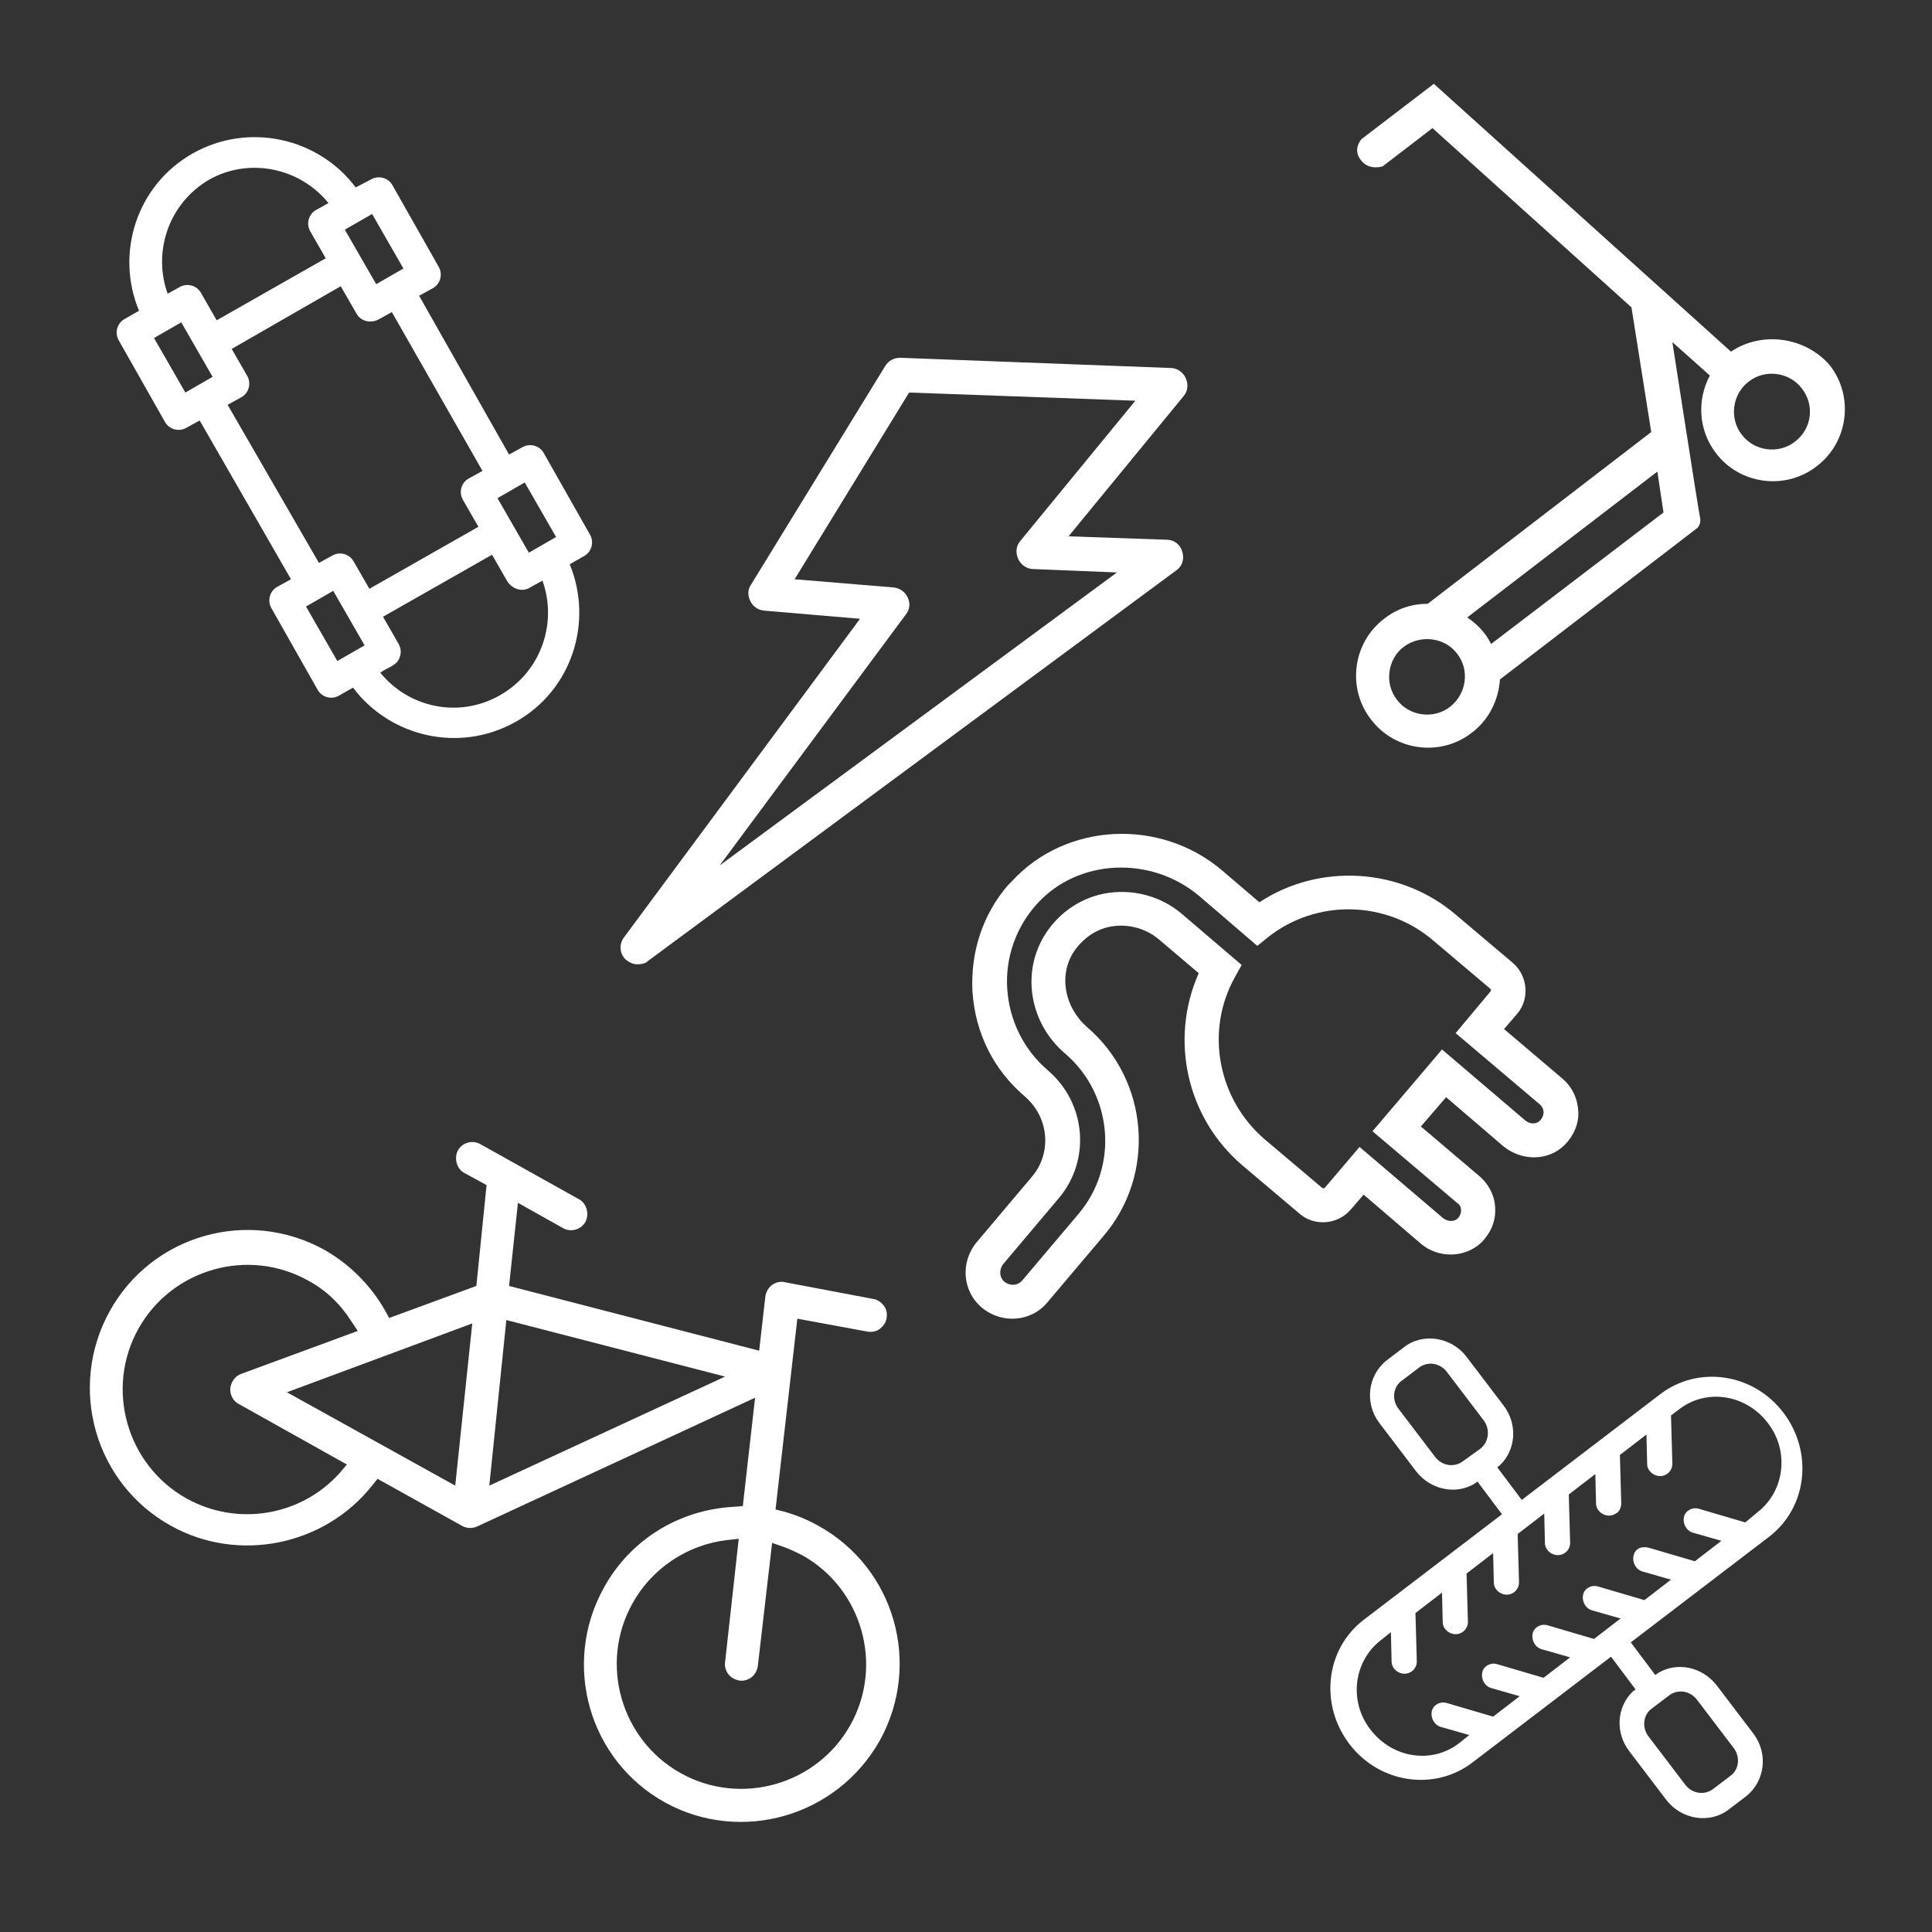 <?xml version="1.0" encoding="utf-8"?>
<!-- Generator: Adobe Illustrator 25.4.1, SVG Export Plug-In . SVG Version: 6.00 Build 0)  -->
<svg version="1.1" id="Layer_1" xmlns="http://www.w3.org/2000/svg" xmlns:xlink="http://www.w3.org/1999/xlink" x="0px" y="0px"
	 viewBox="0 0 283.5 283.5" style="enable-background:new 0 0 283.5 283.5;" xml:space="preserve">
<rect x="0" y="0" width="283.5" height="283.5" fill="#333333" stroke="none"/>
<style type="text/css">
	.st0{fill:#ffffff;}
</style>
<g>
	<g>
		<path class="st0" d="M93.5,141.5c-0.6,0-1.2-0.3-1.7-0.7c-0.9-0.9-1-2.3-0.2-3.3l34.6-46.7l-14.1-1.2c-0.9-0.1-1.6-0.6-2-1.4
			c-0.4-0.8-0.4-1.7,0.1-2.4l19.7-32.1c0.5-0.8,1.3-1.2,2.2-1.2l39.7,1.5c0.9,0,1.8,0.6,2.2,1.5c0.4,0.9,0.3,1.9-0.3,2.6l-16.9,20.6
			l14.4,0.5c1.1,0,2,0.7,2.3,1.8c0.3,1,0,2.1-0.9,2.7L95.1,141C94.7,141.4,94.1,141.5,93.5,141.5z M116.6,85l14.5,1.2
			c0.9,0.1,1.7,0.6,2.1,1.5c0.4,0.8,0.3,1.8-0.3,2.5L105.6,127L163.9,84l-12.3-0.5c-0.9,0-1.8-0.6-2.2-1.5c-0.4-0.9-0.3-1.9,0.3-2.6
			l16.9-20.6l-33.2-1.2L116.6,85z"/>
	</g>
	<g>
		<g>
			<g>
				<path class="st0" d="M147.9,129.9c0.2-0.2,0.4-0.4,0.6-0.6c7.9-8.6,21.7-9.3,30.8-1.6l5.5,4.7c8.8-5.8,20.7-5.1,28.8,1.8
					l8.4,7.1c2.2,1.9,2.5,5.3,0.6,7.5l-1.9,2.2l8.6,7.3c1.4,1.2,2.2,2.9,2.3,4.8c0.1,1.8-0.7,3.6-2,4.9c-2.4,2.4-6.3,2.4-9,0.2
					l-8.4-7.2l-3.7,4.3l8.6,7.3c1.4,1.2,2.3,3,2.3,4.8c0.1,1.8-0.7,3.6-2,4.9c-2.4,2.3-6.3,2.4-8.9,0.2l-8.4-7.2l-1.9,2.2
					c-1.9,2.2-5.3,2.5-7.5,0.6l-8.4-7.1c-8.2-7-10.7-18.5-6.4-28.2l-5.9-5c-1.8-1.5-4.2-2.2-6.6-1.9c-2.4,0.3-4.4,1.7-5.8,3.7
					c-2.3,3.5-1.4,8.2,1.9,11.1c9.1,7.8,10.2,21.6,2.4,30.7l-8.2,9.7c-2.4,2.9-6.7,3.2-9.6,0.8c-2.9-2.4-3.2-6.7-0.8-9.6l8.1-9.6
					c3-3.5,2.5-8.7-0.9-11.7l-0.1-0.1c-4.6-3.9-7.3-9.3-7.7-15.4C142.4,139.7,144.2,134.2,147.9,129.9z M218.7,145.5
					c0.1-0.1,0.1-0.3,0-0.4l-8.4-7.1c-6.9-5.9-17.1-6.1-24.2-0.5l-1.6,1.3l-8.5-7.3c-7.1-6-17.8-5.5-23.8,1.1
					c-3.1,3.4-4.7,7.9-4.4,12.5c0.3,4.6,2.4,8.9,5.9,11.9l0.1,0.1c5.6,4.8,6.3,13.2,1.5,18.8l-8.1,9.6c-0.6,0.8-0.6,1.9,0.2,2.6
					c0.8,0.6,1.9,0.6,2.6-0.2l8.2-9.7c6-7,5.1-17.6-1.9-23.6c-5.3-4.5-6.5-12.1-2.8-17.7c2.1-3.2,5.5-5.4,9.3-5.9
					c3.8-0.5,7.6,0.6,10.5,3l8.9,7.6l-1,1.8c-4.4,7.9-2.5,17.9,4.4,23.8l8.4,7.1c0.1,0.1,0.3,0.1,0.4,0l5.1-6l12.2,10.4
					c0.7,0.6,1.7,0.6,2.2,0.1c0.4-0.4,0.5-0.9,0.5-1.2c0-0.3-0.1-0.8-0.6-1.1l-12.4-10.5l10.2-12l12.2,10.4c0.7,0.6,1.7,0.6,2.2,0
					c0.4-0.4,0.5-0.9,0.5-1.2c0-0.3-0.1-0.7-0.5-1.1l-12.4-10.5L218.7,145.5z"/>
			</g>
		</g>
	</g>
	<g>
		<path class="st0" d="M236.4,243.1l3.6,4.8l-0.4,0.3c-2.4,2.3-2.6,6.1-0.5,8.8l5.4,7.1c2.2,2.9,6.4,3.6,9.2,1.4l2.5-1.9
			c2.8-2.2,3.3-6.3,1.1-9.2l-5.4-7.1c-2.1-2.7-5.8-3.5-8.6-1.8l-0.4,0.3l-3.6-4.8l20.3-15.5c5.6-4.3,6.5-12.4,2.1-18.2
			c-4.4-5.8-12.5-7-18.1-2.7l-20.3,15.5l-3.6-4.8l0.4-0.3c2.4-2.3,2.6-6.1,0.5-8.8l-5.4-7.1c-2.2-2.9-6.4-3.6-9.2-1.4l-2.5,1.9
			c-2.8,2.2-3.3,6.3-1.1,9.2l5.4,7.1c2.1,2.7,5.8,3.5,8.6,1.8l0.4-0.3l3.6,4.8l-20.3,15.5c-5.6,4.3-6.5,12.4-2.1,18.2
			c4.4,5.8,12.5,7,18.1,2.7L236.4,243.1z M244.9,248.8c1.3-1,3.1-0.7,4.1,0.6l5.4,7.1c1,1.3,0.8,3.2-0.5,4.1l-2.5,1.9
			c-1.3,1-3.1,0.7-4.1-0.6l-5.4-7.1c-1-1.3-0.8-3.2,0.5-4.1L244.9,248.8z M214.7,214.4c-1.3,1-3.1,0.7-4.1-0.6l-5.4-7.1
			c-1-1.3-0.8-3.2,0.5-4.1l2.5-1.9c1.3-1,3.1-0.7,4.1,0.6l5.4,7.1c1,1.3,0.8,3.2-0.5,4.2L214.7,214.4z M256.1,223.4l-6.8-2
			c-1-0.3-2,0.3-2.2,1.2c-0.2,0.9,0.3,2,1.3,2.3l4.2,1.2l-3.9,3l-6.8-2c-0.5-0.1-1-0.1-1.4,0.1c-0.4,0.2-0.7,0.6-0.8,1.1
			c-0.2,0.9,0.3,2,1.3,2.3l4.2,1.2l-3.9,3l-6.8-2c-1-0.3-2,0.3-2.2,1.2c-0.2,0.9,0.3,2,1.3,2.3l4.2,1.2l-3.9,3l-6.8-2
			c-1-0.3-2,0.3-2.2,1.2c-0.2,0.9,0.3,2,1.3,2.3l4.2,1.2l-3.9,3l-6.8-2c-1-0.3-2,0.3-2.2,1.2c-0.2,0.9,0.3,2,1.3,2.3l4.2,1.2l-3.9,3
			l-6.8-2c-1-0.3-2,0.3-2.2,1.2c-0.2,0.9,0.3,2,1.3,2.3l4.2,1.2l-1.5,1.2c-4,3.1-9.8,2.2-13-2c-3.2-4.1-2.5-10,1.5-13.1l1.5-1.2
			l0.1,4.3c0,1,0.9,1.8,1.9,1.8c1,0,1.8-0.8,1.8-1.8l-0.2-7.1l3.9-3l0.1,4.3c0,1,0.9,1.8,1.9,1.8c1,0,1.8-0.8,1.8-1.8l-0.2-7.1
			l3.9-3l0.1,4.3c0,1,0.9,1.8,1.9,1.8c1,0,1.8-0.8,1.8-1.8l-0.2-7.1l3.9-3l0.1,4.3c0,1,0.9,1.8,1.9,1.8c1,0,1.8-0.8,1.8-1.8
			l-0.2-7.1l3.9-3l0.1,4.3c0,1,0.9,1.8,1.9,1.8c0.5,0,0.9-0.2,1.3-0.5c0.3-0.3,0.5-0.8,0.5-1.3l-0.2-7.1l3.9-3l0.1,4.3
			c0,1,0.9,1.8,1.9,1.8c1,0,1.8-0.8,1.8-1.8l-0.2-7.1l1.2-0.9c4-3.1,9.8-2.2,13,2c3.2,4.1,2.5,10-1.5,13.1L256.1,223.4z"/>
	</g>
	<g>
		<g>
			<path class="st0" d="M52.2,27.5c-5.5-7.3-15.7-9.6-23.9-5c-8.3,4.7-11.4,14.7-7.9,23.1l-2.1,1.2c-1.1,0.6-1.5,2-0.9,3.1l6.8,12
				c0.6,1.1,2,1.5,3.1,0.9l2-1.1L42.7,85l-2,1.1c-1.1,0.6-1.5,2-0.9,3.1l6.8,12c0.6,1.1,2,1.5,3.1,0.9l2.1-1.2
				c5.4,7.2,15.6,9.7,23.9,5c8.2-4.6,11.4-14.6,7.9-23.1l2.1-1.2c1.1-0.6,1.5-2,0.9-3.1l-6.8-12c-0.6-1.1-2-1.5-3.1-0.9l-2,1.1
				L61.5,43.4l2-1.1c1.1-0.6,1.5-2,0.9-3.1l-6.8-12c-0.6-1.1-2-1.5-3.1-0.9L52.2,27.5z M22.6,49.6l4-2.3l4.6,8l-4,2.3L22.6,49.6z
				 M44.9,89l4-2.3l4.6,8l-4,2.3L44.9,89z M77.8,86.2l1.8-1c2.2,6.1-0.1,13.3-6.2,16.8c-6.1,3.5-13.5,1.8-17.6-3.3
				c1.3-0.9,2.5-1,2.9-2.4c0.2-0.6,0.1-1.2-0.2-1.8l-2.3-4l16-9.1l2.3,4C75.3,86.5,76.7,86.9,77.8,86.2L77.8,86.2z M81.6,78.8
				l-4,2.3l-4.6-8l4-2.3L81.6,78.8z M55.5,46.9l2-1.1l13.3,23.3l-2,1.1c-1.1,0.6-1.5,2-0.9,3.1l2.3,4l-16,9.1l-2.3-4
				c-0.6-1.1-2-1.5-3.1-0.9l-2,1.1L33.4,59.4l2-1.1c1.1-0.6,1.5-2,0.9-3.1l-2.3-4L50,42l2.3,4C52.9,47.1,54.3,47.5,55.5,46.9z
				 M59.2,39.4l-4,2.3l-4.6-8l4-2.3L59.2,39.4z M48.2,29.8l-1.8,1c-1.1,0.6-1.5,2-0.9,3.1l2.3,4l-16,9.1l-2.3-4
				c-0.6-1.1-2-1.5-3.1-0.9l-1.8,1c-2.2-6.1,0.1-13.3,6.2-16.8C36.6,23.1,44,24.6,48.2,29.8L48.2,29.8z"/>
		</g>
	</g>
	<g>
		<path class="st0" d="M129.1,255.4c6.2-11.2,2.2-25.3-9-31.5c-1.6-0.9-3.3-1.6-5.1-2.1l-1.2-0.3l3.2-28l10.3,1.9
			c0.6,0.1,1.3,0,1.8-0.4c0.5-0.4,0.9-0.9,1-1.6c0.1-0.6,0-1.3-0.4-1.8c-0.4-0.5-0.9-0.9-1.6-1l-13.2-2.5c-1.3-0.1-2.4,0.8-2.6,2.2
			l-0.9,7.9l-36.7-9.5l1.3-12.2l6.6,3.7c1.2,0.7,2.7,0.2,3.3-0.9s0.2-2.7-0.9-3.3l-14.5-8.1c-1.2-0.7-2.7-0.2-3.3,0.9
			s-0.2,2.7,0.9,3.3l3.3,1.8l-1.5,14.8l-12.8,4.7l-0.6-1.1c-2.1-3.7-5.2-6.8-8.9-8.9c-11.2-6.2-25.3-2.2-31.5,9
			c-6.2,11.2-2.2,25.3,9,31.5c9.9,5.5,22.5,2.9,29.5-5.9l0.8-1l12.4,6.9c0.7,0.4,1.5,0.4,2.2,0.1l40.8-18.9L109,221l-1.2,0.1
			c-8.1,0.4-15.3,4.8-19.2,11.9c-6.2,11.2-2.2,25.3,9,31.5C108.7,270.6,122.8,266.6,129.1,255.4z M49.8,216.2
			c-5.7,6.3-15,7.8-22.4,3.7c-8.8-4.9-12-16.1-7.1-24.9c4.9-8.8,16.1-12,24.9-7.1c2.6,1.4,4.7,3.4,6.3,5.9l1,1.5l-17.1,6.3
			c-0.9,0.3-1.5,1.2-1.6,2.1c-0.1,0.9,0.4,1.9,1.2,2.3l15.9,8.9L49.8,216.2z M42.1,204.3l27.2-10.1l-2.5,23.8L42.1,204.3z M71.8,218
			l2.5-24.3l32.1,8.3L71.8,218z M99.9,260.2c-8.8-4.9-12-16.1-7.1-24.9c2.8-5.1,8-8.6,13.8-9.3l1.8-0.2l-2,18.1
			c-0.1,0.6,0.1,1.3,0.5,1.8c0.4,0.5,1,0.8,1.6,0.9c0.6,0.1,1.3-0.1,1.8-0.5c0.5-0.4,0.8-1,0.9-1.6l2.1-18.1l1.7,0.6
			c0.9,0.3,1.9,0.8,2.7,1.2c8.8,4.9,12,16.1,7.1,24.9C119.9,261.9,108.7,265.1,99.9,260.2z"/>
	</g>
	<g>
		<path class="st0" d="M254,51.6l-43.6-39.3l-10.6,8.1c0,0-1.4,1.5-0.1,3.1c1.2,1.6,3.2,0.9,3.2,0.9l7.3-5.6l29.2,26.3l2.9,18.3
			l-32.8,25.2c-2.3,0-4.5,0.7-6.4,2.2c-4.6,3.5-5.5,10.2-1.9,14.8c3.5,4.6,10.2,5.5,14.8,1.9c2.5-1.9,3.9-4.8,4.1-7.8l28.8-22.1
			c0,0,0.9-0.5,0.5-2c-0.2-0.9-4-25.4-4-25.4l5.5,4.9c-1.9,3.6-1.7,8,0.9,11.4c3.5,4.6,10.2,5.5,14.8,1.9c4.6-3.5,5.5-10.2,1.9-14.8
			C265,49.5,258.6,48.5,254,51.6L254,51.6z M212.8,103.7c-2.4,1.9-6,1.4-7.8-1c-1.9-2.4-1.4-6,1-7.8s6-1.4,7.8,1
			C215.7,98.3,215.2,101.8,212.8,103.7z M218.8,94.5c-0.3-0.6-0.6-1.1-1-1.6c-0.7-0.9-1.6-1.7-2.5-2.3l27.9-21.4l0.9,6L218.8,94.5z
			 M263.4,64.8c-2.4,1.9-6,1.4-7.8-1c-1.9-2.4-1.4-6,1-7.8c2.4-1.9,6-1.4,7.8,1C266.3,59.4,265.9,62.9,263.4,64.8z"/>
	</g>
</g>
</svg>

